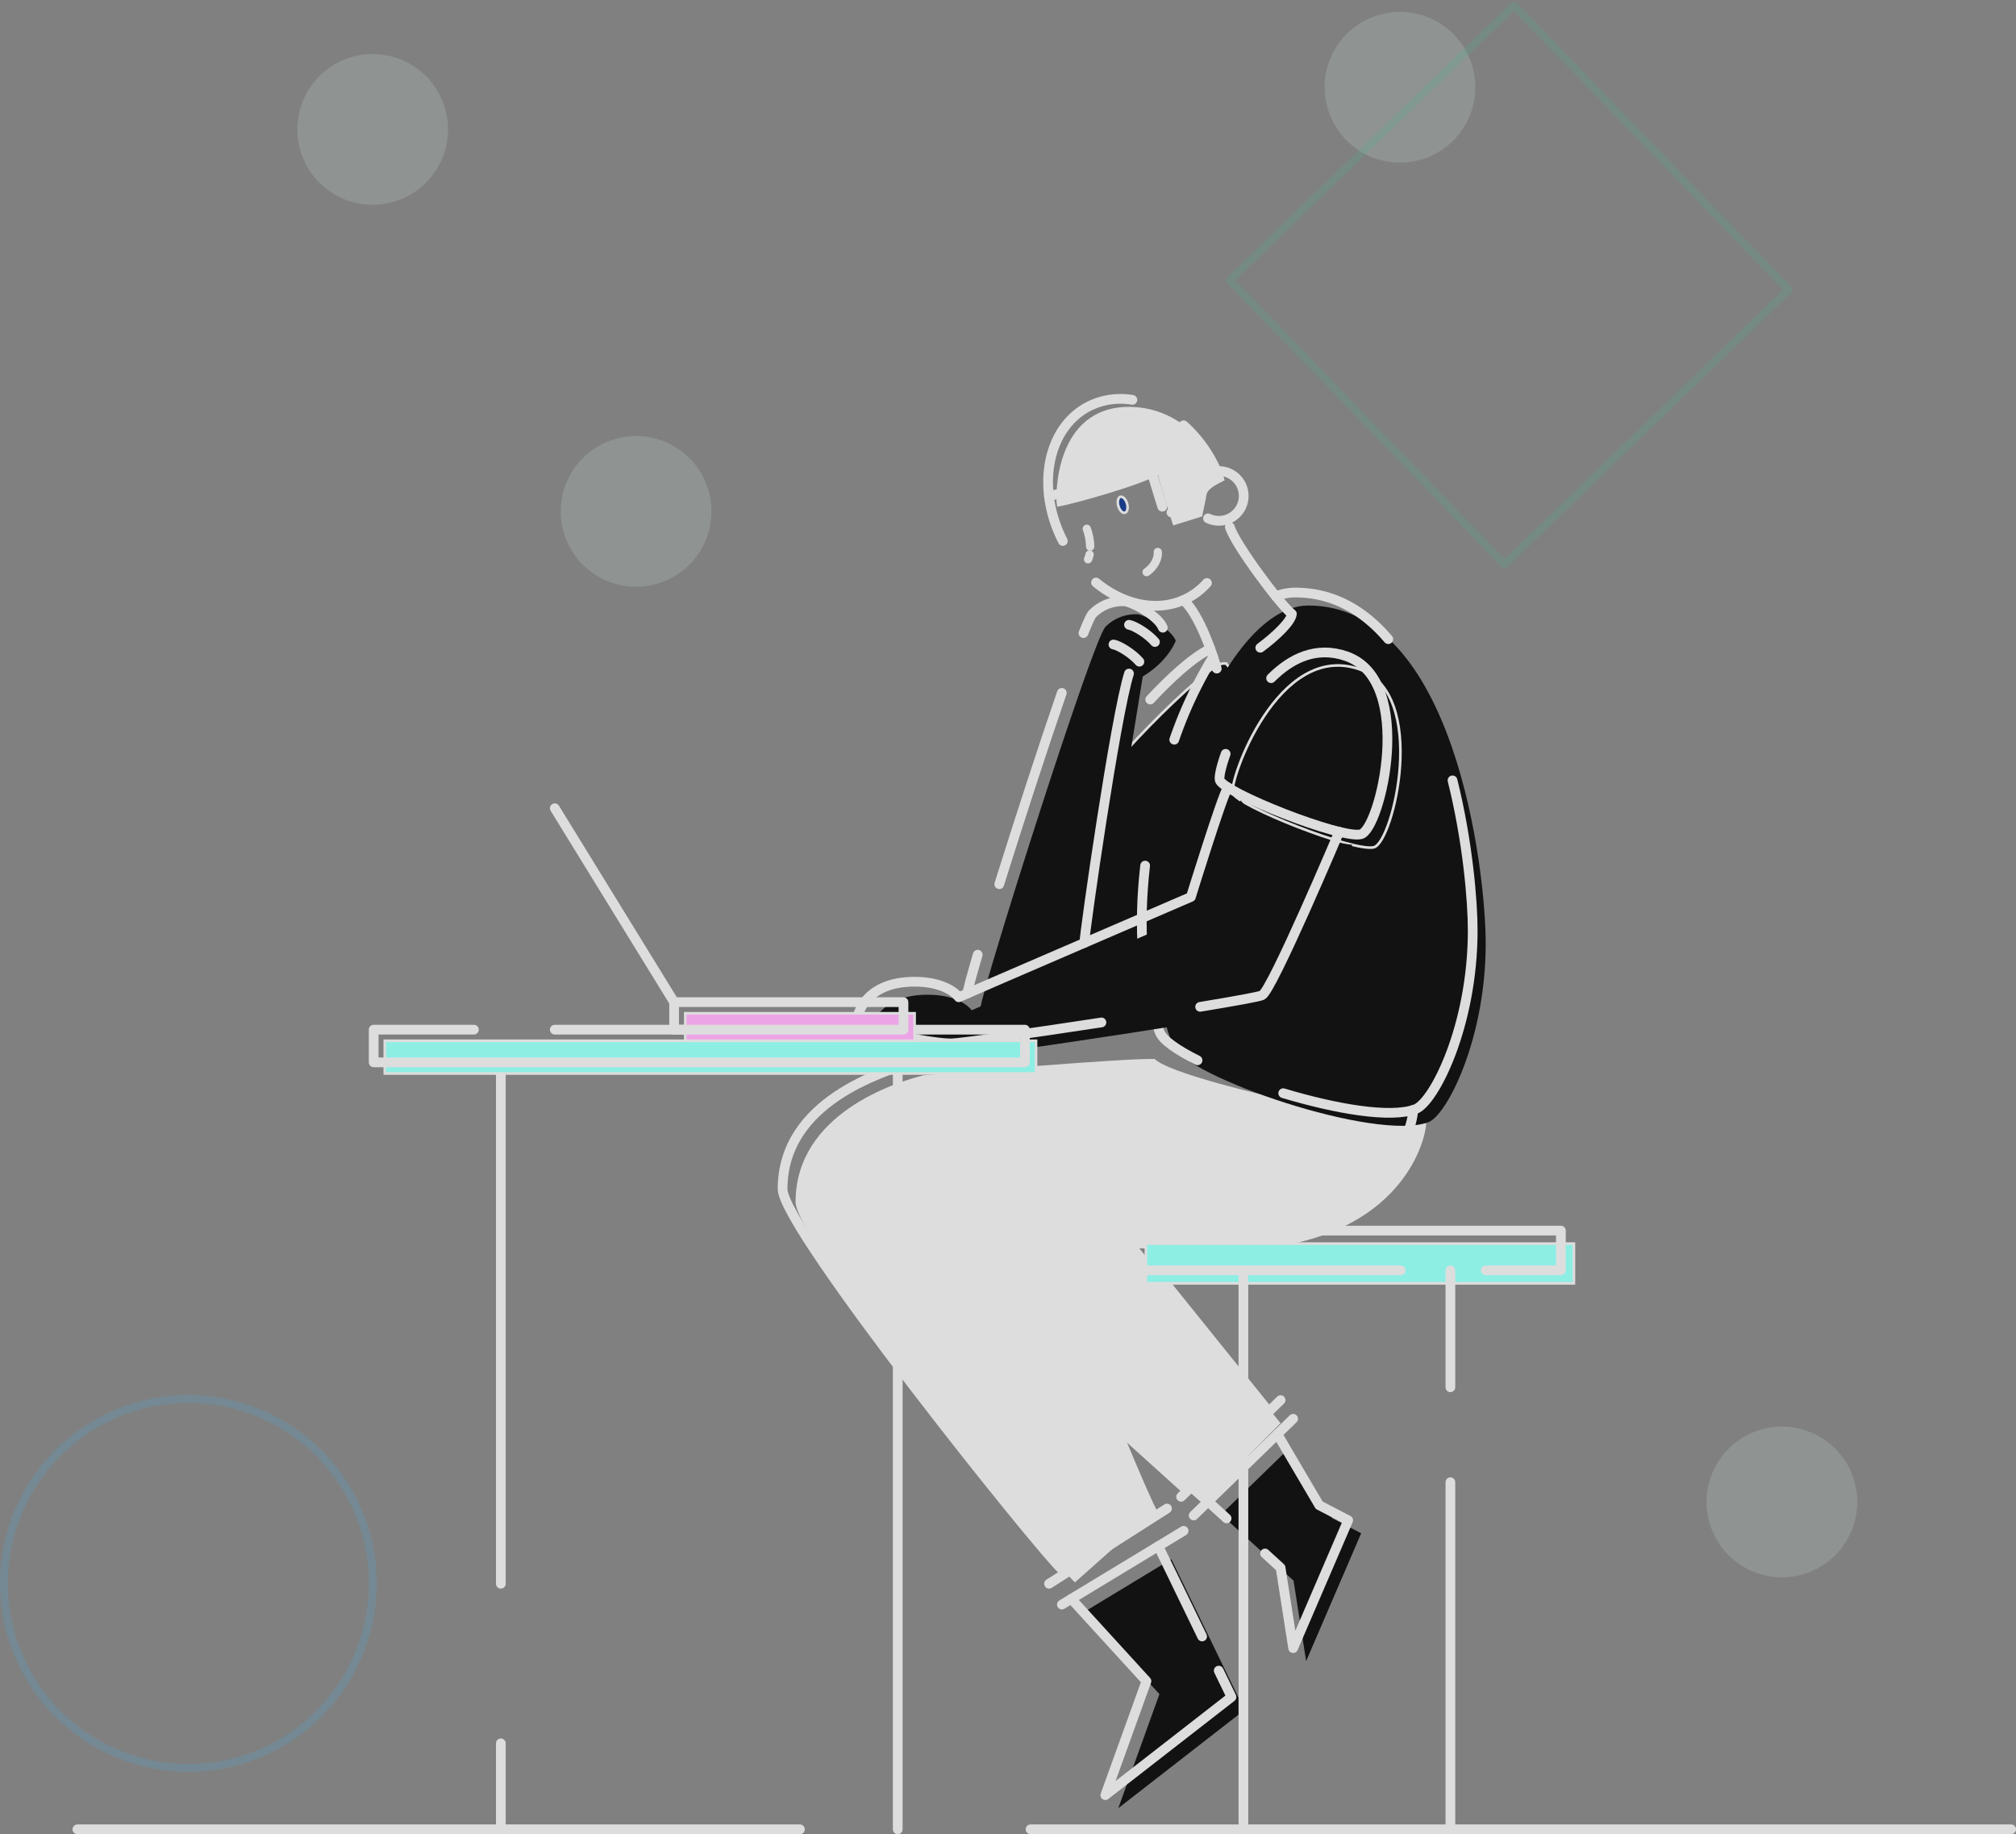 <svg xmlns="http://www.w3.org/2000/svg" width="765.345" height="696.219" viewBox="0 0 765.345 696.219"><rect x="0" y="0" width="765.345" height="696.219" fill="#808080" stroke="none"/><g transform="translate(-1134.515 -493.171)"><g transform="translate(1637.386 497.674)" opacity="0.15"><path d="M795.12,298.931a28.614,28.614,0,1,1-28.614-28.614,28.614,28.614,0,0,1,28.614,28.614" transform="translate(-737.893 -270.317)" fill="#e4fff2"/></g><g transform="translate(1347.386 658.674)" opacity="0.15"><path d="M795.12,298.931a28.614,28.614,0,1,1-28.614-28.614,28.614,28.614,0,0,1,28.614,28.614" transform="translate(-737.893 -270.317)" fill="#e4fff2"/></g><g transform="translate(1247.386 513.674)" opacity="0.15"><path d="M795.12,298.931a28.614,28.614,0,1,1-28.614-28.614,28.614,28.614,0,0,1,28.614,28.614" transform="translate(-737.893 -270.317)" fill="#e4fff2"/></g><g transform="translate(1782.386 1034.674)" opacity="0.15"><path d="M795.12,298.931a28.614,28.614,0,1,1-28.614-28.614,28.614,28.614,0,0,1,28.614,28.614" transform="translate(-737.893 -270.317)" fill="#e4fff2"/></g><g transform="translate(1136.015 1024.2)" opacity="0.2"><path d="M930.706,608.548a70.014,70.014,0,1,1-70.014-70.014,70.015,70.015,0,0,1,70.014,70.014" transform="translate(-790.679 -538.534)" fill="none" stroke="#47aee1" stroke-width="3"/></g><g transform="matrix(0.695, 0.719, -0.719, 0.695, 1709.284, 495.292)" opacity="0.2"><rect width="150.022" height="150.022" fill="none" stroke="#4cb390" stroke-linecap="round" stroke-linejoin="round" stroke-width="3"/></g><g transform="translate(1525.748 1187.545)"><path d="M574.744,994.331H947.011" transform="translate(-574.744 -994.331)" fill="none" stroke="#ddd" stroke-linecap="round" stroke-linejoin="round" stroke-width="3.69"/></g><g transform="translate(1163.893 1187.545)"><path d="M207.233,994.331h274.3" transform="translate(-207.233 -994.331)" fill="none" stroke="#ddd" stroke-linecap="round" stroke-linejoin="round" stroke-width="3.69"/></g><g transform="translate(1536.076 648.113)"><path d="M641.139,479.809l-1.53,7.353-10.239,3.181s-5.07-15.807-5.767-19.386c-4.97,3.678-33.3,11.631-38.2,12.337-.674-3.81-.677-36.827,26.85-36.827,24.252,0,35.127,24.284,35.765,27.131-1.423.833-6.879,2.855-6.879,6.211" transform="translate(-585.233 -446.467)" fill="#ddd" stroke="#ddd" stroke-width="1"/></g><g transform="translate(1531.746 745.036)"><path d="M647.874,544.905c-6.157,0-50.815,45.065-52.65,54.5-.8,4.119-14.388,74.423-14.388,74.423l74.509-20.811,4.368-94.805L649.1,544.905Z" transform="translate(-580.836 -544.905)" fill="#121212efe" stroke="#ddd" stroke-width="1"/></g><g transform="translate(1506.748 726.332)"><path d="M555.448,675.466c-.13-5.193,42.648-140.221,47.467-144.806a16.047,16.047,0,0,1,12.179-4.731c2.126.1,12.345,4.927,14.5,10.02-3.684,8.72-12.551,13.564-12.551,13.564L599.789,656.167Z" transform="translate(-555.448 -525.909)" fill="#121212"/></g><g transform="translate(1499.923 954.649)"><path d="M607.425,760l61.817,76.523-29.985,30.137L548.515,787.33,569.982,757.8Z" transform="translate(-548.515 -757.795)" fill="#ddd"/></g><g transform="translate(1436.537 895.124)"><path d="M590.19,896.036c-8.355-7.567-106.051-129.3-106.051-144.365,0-33.581,38.1-45.489,48.506-48.1,14.317-1.3,77.869-6.618,87.866-6.206,7.208,7.809,90.9,25.822,103.028,24.272,0,6.072-9.646,48.549-78.1,48.549-7.175,0-61.133-2.152-62.137-2.152,0,12.628,34.584,94.856,37.885,100.454" transform="translate(-484.139 -697.339)" fill="#ddd"/></g><g transform="translate(1572.907 723.018)"><path d="M680.881,522.543c55.4,0,67.393,99.946,67.393,128.311,0,36.172-14.674,65.07-21.7,67.774-19.8,7.614-92.479-17.323-97.091-29.128-22.464-57.493,14.519-166.957,51.4-166.957" transform="translate(-622.64 -522.543)" fill="#121212efe"/></g><g transform="translate(1583.847 654.6)"><path d="M633.751,453.056a50.238,50.238,0,0,1,11.2,14.581q.727,1.409,1.355,2.836" transform="translate(-633.751 -453.056)" fill="none" stroke="#ddd" stroke-linecap="round" stroke-linejoin="round" stroke-width="3.69"/></g><g transform="translate(1532.414 644.591)"><path d="M587.117,496.819c-10.342-20.106-5.959-42.972,9.79-51.074a26.8,26.8,0,0,1,16.6-2.49" transform="translate(-581.515 -442.891)" fill="none" stroke="#ddd" stroke-linecap="round" stroke-linejoin="round" stroke-width="3.69"/></g><g transform="translate(1550.614 714.293)"><path d="M642.1,513.846a25.69,25.69,0,0,1-7.46,5.8c-10.749,5.53-24.015,2.752-34.642-5.961" transform="translate(-599.999 -513.682)" fill="none" stroke="#ddd" stroke-linecap="round" stroke-linejoin="round" stroke-width="3.69"/></g><g transform="translate(1588.462 671.979)"><path d="M638.438,476.66a9.439,9.439,0,1,1,4.664,11.987" transform="translate(-638.438 -470.706)" fill="none" stroke="#ddd" stroke-linecap="round" stroke-linejoin="round" stroke-width="3.69"/></g><g transform="translate(1583.827 720.934)"><path d="M646.343,546.45c-1.394-4.972-6.383-20.3-12.612-26.023" transform="translate(-633.731 -520.427)" fill="none" stroke="#ddd" stroke-linecap="round" stroke-linejoin="round" stroke-width="3.69"/></g><g transform="translate(1601.41 693.227)"><path d="M651.589,492.286c1.919,6.455,19.276,29.744,23.551,32.972-.256,2.808-5.781,8.229-11.993,12.845" transform="translate(-651.589 -492.286)" fill="none" stroke="#ddd" stroke-linecap="round" stroke-linejoin="round" stroke-width="3.69"/></g><g transform="translate(1579.228 677.933)"><path d="M629.06,486.5l7.7-2.393,1.529-7.353" transform="translate(-629.06 -476.753)" fill="none" stroke="#ddd" stroke-linecap="round" stroke-linejoin="round" stroke-width="3.69"/></g><g transform="translate(1558.491 669.082)"><path d="M608,472.915c5.732-1.914,10.626-3.815,12.433-5.151.506,2.6,3.326,11.673,4.827,16.427" transform="translate(-607.999 -467.764)" fill="none" stroke="#ddd" stroke-linecap="round" stroke-linejoin="round" stroke-width="3.69"/></g><g transform="translate(1532.723 678.029)"><path d="M581.828,480.24c1.889-.273,7.262-1.622,13.435-3.389" transform="translate(-581.828 -476.851)" fill="none" stroke="#ddd" stroke-linecap="round" stroke-linejoin="round" stroke-width="3.69"/></g><g transform="translate(1567.977 821.737)"><path d="M638.805,696.715c-7.772-3.878-13.179-7.65-14.332-10.6-6.931-17.736-8.2-40.418-5.566-63.307" transform="translate(-617.634 -622.805)" fill="none" stroke="#ddd" stroke-linecap="round" stroke-linejoin="round" stroke-width="3.69"/></g><g transform="translate(1621.663 789.385)"><path d="M736.437,589.948c5.769,23.133,7.666,45.735,7.666,57.015,0,36.172-14.673,65.07-21.7,67.774-9.281,3.569-30.18-.014-50.243-6.045" transform="translate(-672.158 -589.948)" fill="none" stroke="#ddd" stroke-linecap="round" stroke-linejoin="round" stroke-width="3.69"/></g><g transform="translate(1618.86 718.089)"><path d="M669.312,518.947a20.693,20.693,0,0,1,7.357-1.41c14.6,0,26.194,6.945,35.34,17.694" transform="translate(-669.312 -517.537)" fill="none" stroke="#ddd" stroke-linecap="round" stroke-linejoin="round" stroke-width="3.69"/></g><g transform="translate(1580.302 742.534)"><path d="M630.151,573.777a160.208,160.208,0,0,1,14.77-31.413" transform="translate(-630.151 -542.364)" fill="none" stroke="#ddd" stroke-linecap="round" stroke-linejoin="round" stroke-width="3.69"/></g><g transform="translate(1545.845 721.4)"><path d="M595.155,532.977c1.636-4.139,2.836-6.751,3.44-7.325a16.048,16.048,0,0,1,12.179-4.732c2.126.1,12.345,4.928,14.505,10.02" transform="translate(-595.155 -520.9)" fill="none" stroke="#ddd" stroke-linecap="round" stroke-linejoin="round" stroke-width="3.69"/></g><g transform="translate(1513.874 756.179)"><path d="M562.685,628.837c7.261-23.2,16.476-51.566,23.745-72.614" transform="translate(-562.685 -556.223)" fill="none" stroke="#ddd" stroke-linecap="round" stroke-linejoin="round" stroke-width="3.69"/></g><g transform="translate(1501.819 855.563)"><path d="M550.441,671.85c-.024-.968,1.444-6.424,3.878-14.69" transform="translate(-550.441 -657.16)" fill="none" stroke="#ddd" stroke-linecap="round" stroke-linejoin="round" stroke-width="3.69"/></g><g transform="translate(1563.123 730.335)"><path d="M612.7,529.975c2.1.332,7.2,3.431,9.855,6.532" transform="translate(-612.703 -529.975)" fill="none" stroke="#ddd" stroke-linecap="round" stroke-linejoin="round" stroke-width="3.69"/></g><g transform="translate(1557.22 737.809)"><path d="M606.708,537.565c2.1.333,7.2,3.432,9.853,6.532" transform="translate(-606.708 -537.565)" fill="none" stroke="#ddd" stroke-linecap="round" stroke-linejoin="round" stroke-width="3.69"/></g><g transform="translate(1546.159 748.837)"><path d="M595.474,651.018c.173-4.725,11.857-86.233,16.965-102.252" transform="translate(-595.474 -548.766)" fill="none" stroke="#ddd" stroke-linecap="round" stroke-linejoin="round" stroke-width="3.69"/></g><g transform="translate(1571.182 739.464)"><path d="M620.888,558.488c7.169-7.67,15.853-15.911,22.819-19.242" transform="translate(-620.888 -539.246)" fill="none" stroke="#ddd" stroke-linecap="round" stroke-linejoin="round" stroke-width="3.69"/></g><g transform="translate(1345.127 799.96)"><path d="M391.3,600.688,436.609,674.3" transform="translate(-391.3 -600.688)" fill="none" stroke="#ddd" stroke-linecap="round" stroke-linejoin="round" stroke-width="3.69"/></g><g transform="translate(1530.768 914.484)"><path d="M720.079,717c0,6.072-9.646,48.55-78.1,48.55-7.175,0-61.133-2.153-62.138-2.153,0,12.629,34.584,94.857,37.885,100.454" transform="translate(-579.843 -717.002)" fill="none" stroke="#ddd" stroke-linecap="round" stroke-linejoin="round" stroke-width="3.69"/></g><g transform="translate(1431.607 896.419)"><path d="M527.637,698.655c-10.045,3.759-48.5,14.522-48.5,48.1,0,15.069,97.7,136.8,106.05,144.367" transform="translate(-479.132 -698.655)" fill="none" stroke="#ddd" stroke-linecap="round" stroke-linejoin="round" stroke-width="3.69"/></g><g transform="translate(1532.777 1065.785)"><path d="M581.883,899.227l44.773-28.558" transform="translate(-581.883 -870.668)" fill="none" stroke="#ddd" stroke-linecap="round" stroke-linejoin="round" stroke-width="3.69"/></g><g transform="translate(1537.656 1074.253)"><path d="M586.838,907.252l46.209-27.984" transform="translate(-586.838 -879.268)" fill="none" stroke="#ddd" stroke-linecap="round" stroke-linejoin="round" stroke-width="3.69"/></g><g transform="translate(1556.132 1032.64)"><path d="M605.6,837.005l28.721,25.945" transform="translate(-605.603 -837.005)" fill="none" stroke="#ddd" stroke-linecap="round" stroke-linejoin="round" stroke-width="3.69"/></g><g transform="translate(1572.98 975.374)"><path d="M622.715,778.844l42.739,53.076" transform="translate(-622.715 -778.844)" fill="none" stroke="#ddd" stroke-linecap="round" stroke-linejoin="round" stroke-width="3.69"/></g><g transform="translate(1582.905 1024.639)"><path d="M670.558,828.879l-37.763,36.7" transform="translate(-632.795 -828.879)" fill="none" stroke="#ddd" stroke-linecap="round" stroke-linejoin="round" stroke-width="3.69"/></g><g transform="translate(1587.671 1031.719)"><path d="M675.4,836.069l-37.764,36.7" transform="translate(-637.635 -836.069)" fill="none" stroke="#ddd" stroke-linecap="round" stroke-linejoin="round" stroke-width="3.69"/></g><g transform="translate(1324.649 1154.921)"><path d="M370.5,961.2v32.622" transform="translate(-370.502 -961.197)" fill="none" stroke="#ddd" stroke-linecap="round" stroke-linejoin="round" stroke-width="3.69"/></g><g transform="translate(1324.648 896.421)"><path d="M370.5,698.657v197.92" transform="translate(-370.501 -698.657)" fill="none" stroke="#ddd" stroke-linecap="round" stroke-linejoin="round" stroke-width="3.69"/></g><g transform="translate(1475.327 896.419)"><path d="M523.535,698.655V989.778" transform="translate(-523.535 -698.655)" fill="none" stroke="#ddd" stroke-linecap="round" stroke-linejoin="round" stroke-width="3.69"/></g><g transform="translate(1602.423 745.768)"><path d="M700.76,547.079c26.379,9.182,12.946,65.678,5.522,67.583s-52.155-15.8-53.586-20.561,17.247-57.75,48.065-47.022" transform="translate(-652.618 -545.648)" fill="#121212" stroke="#ddd" stroke-width="1"/></g><g transform="translate(1597.493 740.834)"><path d="M667.187,550.4c7.637-7.653,17.289-12.261,28.565-8.335,26.379,9.182,12.946,65.678,5.522,67.583s-52.155-15.8-53.587-20.561c-.338-1.124.446-4.939,2.247-9.97" transform="translate(-647.61 -540.638)" fill="none" stroke="#ddd" stroke-linecap="round" stroke-linejoin="round" stroke-width="3.69"/></g><g transform="translate(1464.761 796.988)"><path d="M653.626,597.669c-2.149,3.151-14.033,41.588-14.033,41.588s-83.955,36.171-88.143,38.075c-1.523-2.094-6.544-5.9-16.753-5.9-18.66,0-21.893,12.374-21.893,15.039s28.366,8.567,35.981,8.377,114.035-16.372,117.842-18.275S695.9,614.522,695.9,614.522c-6.878-.366-38.67-10.2-42.27-16.853" transform="translate(-512.804 -597.669)" fill="#121212"/></g><g transform="translate(1459.831 792.056)"><path d="M600.622,681.878c-26.861,4.1-53.2,7.867-56.844,7.959-7.615.19-35.981-5.712-35.981-8.377s3.232-15.039,21.893-15.039c10.209,0,15.23,3.807,16.753,5.9,4.188-1.9,88.143-38.076,88.143-38.076s11.883-38.437,14.033-41.587" transform="translate(-507.797 -592.66)" fill="none" stroke="#ddd" stroke-linecap="round" stroke-linejoin="round" stroke-width="3.69"/></g><g transform="translate(1590.131 808.909)"><path d="M692.922,609.777s-25.462,60.146-29.27,62.049c-1.083.541-10.466,2.238-23.518,4.393" transform="translate(-640.134 -609.777)" fill="none" stroke="#ddd" stroke-linecap="round" stroke-linejoin="round" stroke-width="3.69"/></g><g transform="translate(1569.533 965.227)"><rect width="162.49" height="15.078" fill="#8deee4" stroke="#ddd" stroke-width="1"/></g><g transform="translate(1564.599 960.295)"><path d="M715.894,778.607H614.2V763.529h162.49v15.078H748.141" transform="translate(-614.203 -763.529)" fill="none" stroke="#ddd" stroke-linecap="round" stroke-linejoin="round" stroke-width="3.69"/></g><g transform="translate(1280.6 888.237)"><rect width="247.225" height="12.411" transform="translate(0)" fill="#8deee4" stroke="#ddd" stroke-width="1"/></g><g transform="translate(1276.377 884.01)"><path d="M390.225,686.052H568.7v12.411H321.475V686.052h38.051" transform="translate(-321.475 -686.052)" fill="none" stroke="#ddd" stroke-linecap="round" stroke-linejoin="round" stroke-width="3.69"/></g><g transform="translate(1394.66 877.797)"><rect width="87.07" height="10.44" fill="#eda4e7" stroke="#ddd" stroke-width="1"/></g><g transform="translate(1390.436 873.571)"><rect width="87.07" height="10.44" transform="translate(0)" fill="none" stroke="#ddd" stroke-linecap="round" stroke-linejoin="round" stroke-width="3.69"/></g><g transform="translate(1546.148 1084.994)"><path d="M595.463,910.191l28.528,31.222L608.381,984.7l47.9-37.252-27.765-57.268" transform="translate(-595.463 -890.177)" fill="#121212"/></g><g transform="translate(1574.266 1080.064)"><path d="M640.643,919.456,624.021,885.17" transform="translate(-624.021 -885.17)" fill="none" stroke="#ddd" stroke-linecap="round" stroke-linejoin="round" stroke-width="3.69"/></g><g transform="translate(1541.217 1100.078)"><path d="M590.455,905.5l28.528,31.222L603.373,980l47.9-37.253-4.852-10.007" transform="translate(-590.455 -905.497)" fill="none" stroke="#ddd" stroke-linecap="round" stroke-linejoin="round" stroke-width="3.69"/></g><g transform="translate(1598.067 1042.468)"><path d="M674.506,846.986l15.9,27,10.982,5.716-20.891,48.52-4.77-30.523-27.531-25.137" transform="translate(-648.193 -846.986)" fill="#121212"/></g><g transform="translate(1593.135 1063.106)"><path d="M650.228,874.378l-7.043-6.43" transform="translate(-643.185 -867.947)" fill="none" stroke="#ddd" stroke-linecap="round" stroke-linejoin="round" stroke-width="3.69"/></g><g transform="translate(1614.759 1037.538)"><path d="M669.836,841.979l15.9,27,10.981,5.715-20.891,48.521-4.769-30.523-5.909-5.4" transform="translate(-665.146 -841.979)" fill="none" stroke="#ddd" stroke-linecap="round" stroke-linejoin="round" stroke-width="3.69"/></g><g transform="translate(1606.556 975.374)"><path d="M656.815,778.844V989.583" transform="translate(-656.815 -778.844)" fill="none" stroke="#ddd" stroke-linecap="round" stroke-linejoin="round" stroke-width="3.69"/></g><g transform="translate(1685.139 1055.8)"><path d="M736.627,860.527V990.839" transform="translate(-736.627 -860.527)" fill="none" stroke="#ddd" stroke-linecap="round" stroke-linejoin="round" stroke-width="3.69"/></g><g transform="translate(1685.139 975.372)"><path d="M736.627,778.842v44.386" transform="translate(-736.627 -778.842)" fill="none" stroke="#ddd" stroke-linecap="round" stroke-linejoin="round" stroke-width="3.69"/></g><g transform="translate(1558.87 681.722)"><path d="M608.6,484.13c.478,1.669,1.6,2.811,2.508,2.551s1.256-1.822.779-3.49-1.6-2.811-2.508-2.552-1.255,1.824-.779,3.491" transform="translate(-608.383 -480.602)" fill="#1b3c87" stroke="#ddd" stroke-width="1"/></g><g transform="translate(1547.579 703.652)"><path d="M597.493,502.874a8.022,8.022,0,0,1-.577,1.8" transform="translate(-596.916 -502.874)" fill="none" stroke="#ddd" stroke-linecap="round" stroke-linejoin="round" stroke-width="3.14"/></g><g transform="translate(1547.104 693.893)"><path d="M596.434,492.963a21.721,21.721,0,0,1,1.284,6.762" transform="translate(-596.434 -492.963)" fill="none" stroke="#ddd" stroke-linecap="round" stroke-linejoin="round" stroke-width="3.14"/></g><g transform="translate(1569.807 702.703)"><path d="M623.732,501.911c.289,2.21-1.255,5.634-4.24,7.634" transform="translate(-619.492 -501.911)" fill="none" stroke="#ddd" stroke-linecap="round" stroke-linejoin="round" stroke-width="3.14"/></g></g></svg>